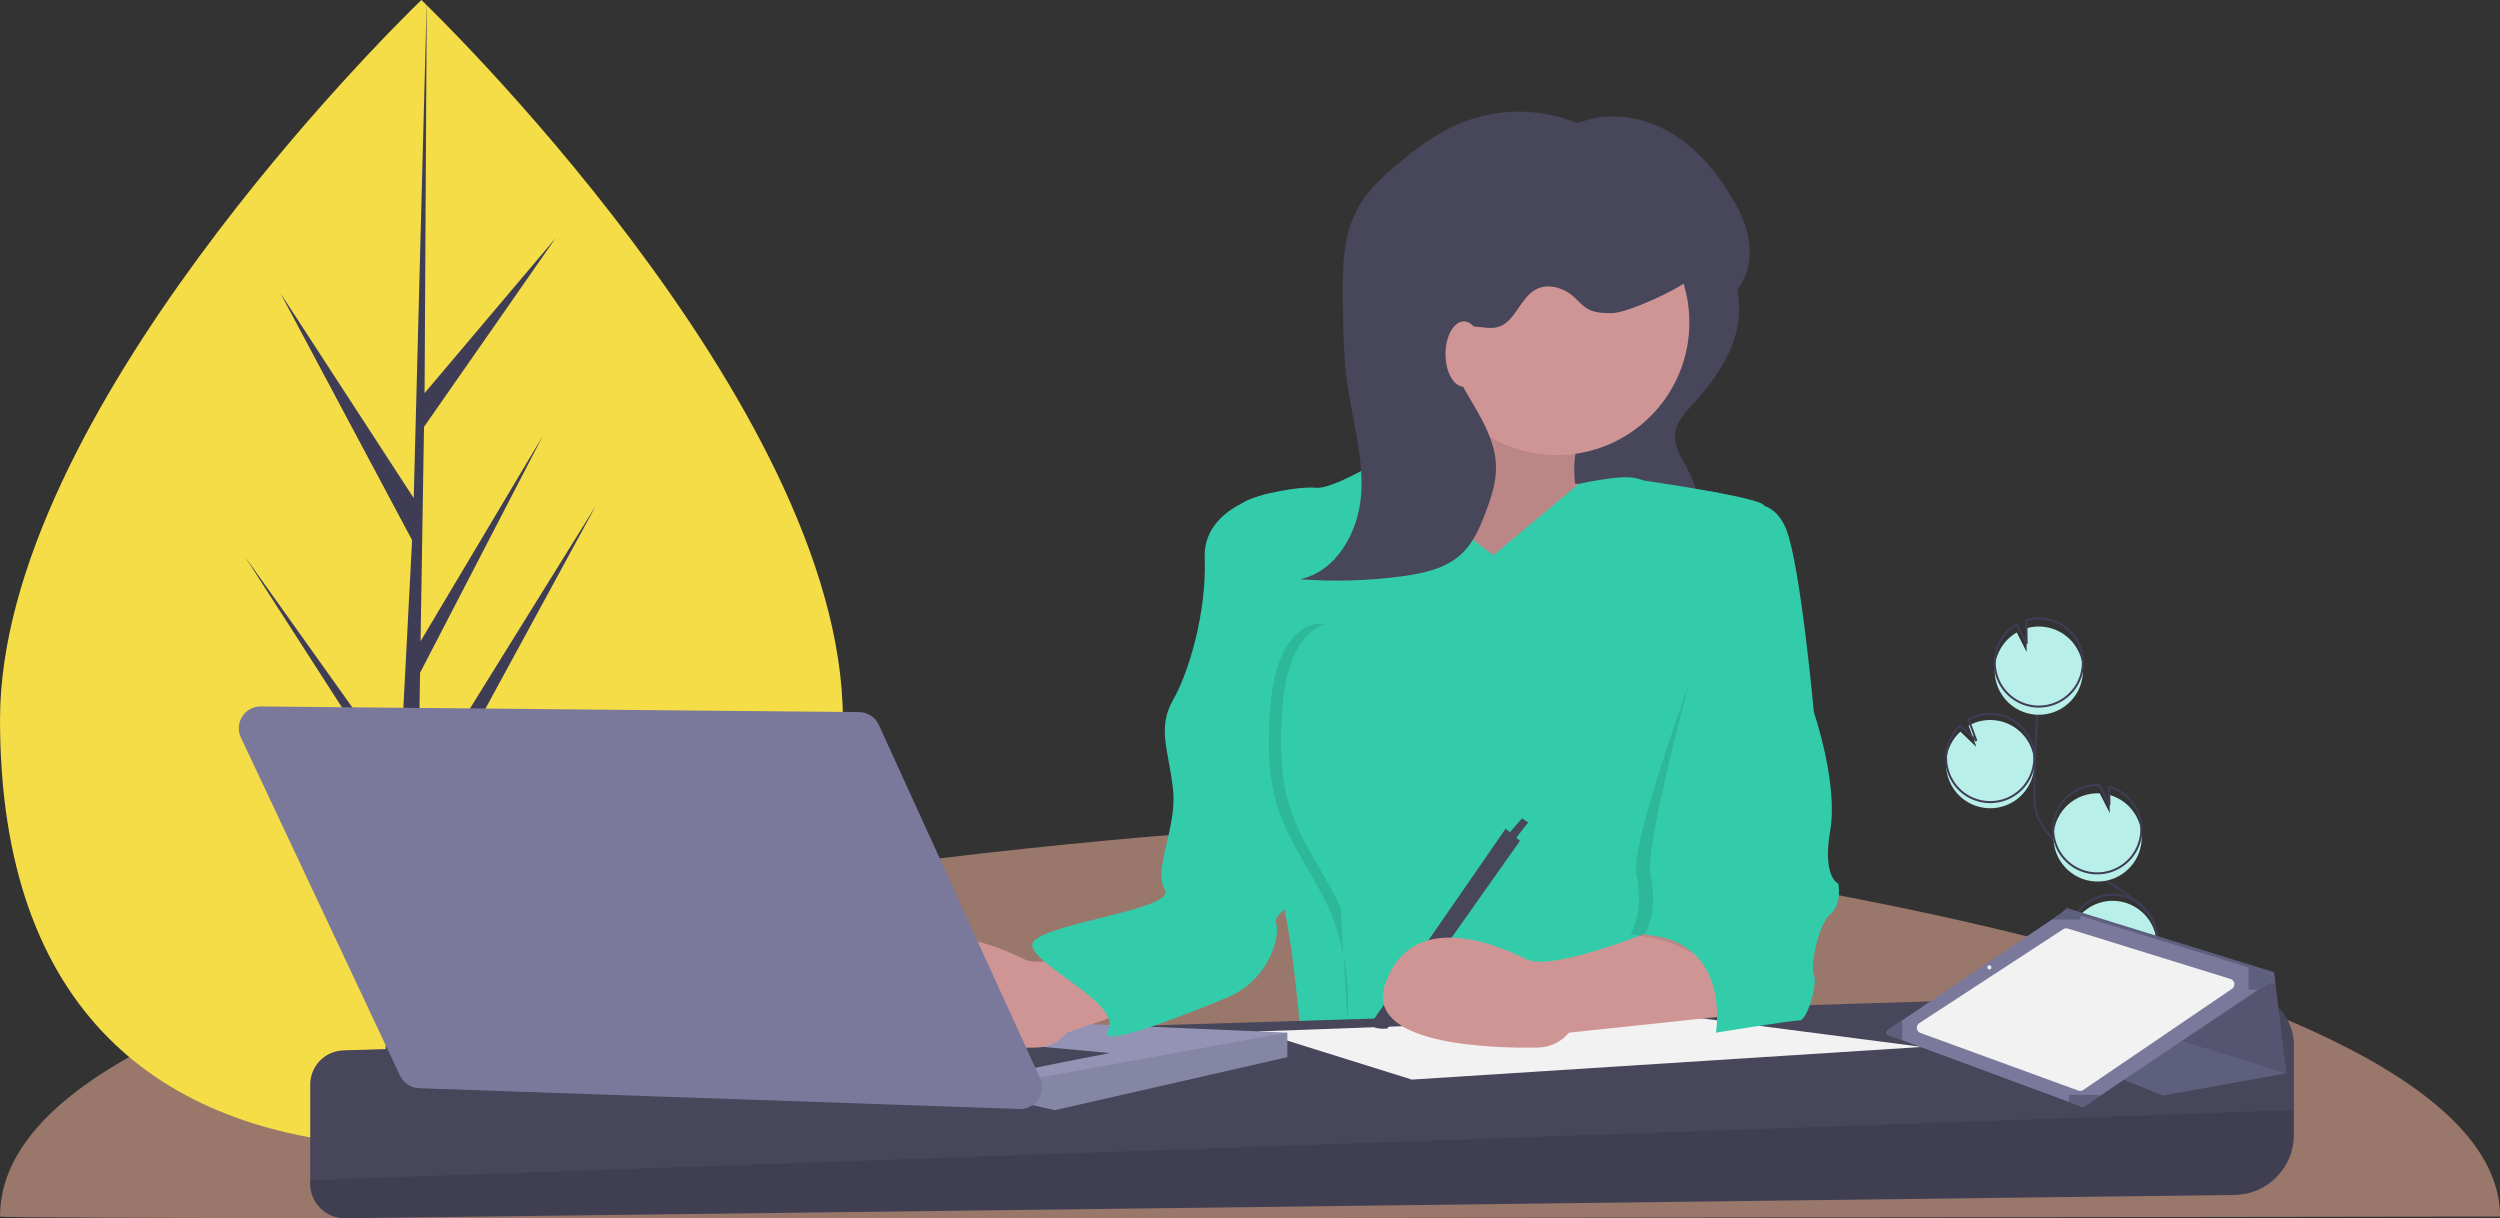 <svg xmlns="http://www.w3.org/2000/svg" width="1225" height="597" viewBox="0 0 1225 597">
  <rect x="0" y="0" width="1225" height="597" fill="#333333" stroke="none"/>
  <g fill="none" fill-rule="evenodd" transform="translate(.013)">
    <path fill="#FFBCA3" fill-rule="nonzero" d="M1225,596.103 C1225,461.565 697.417,401.221 612.504,406.295 C527.592,411.369 0,454.525 0,596.103 C0,598.122 1225,596.103 1225,596.103 Z" opacity=".5"/>
    <path fill="#F5DD48" fill-rule="nonzero" d="M413,352.621 C413,507.827 320.553,562 206.486,562 C203.85,562 201.213,561.972 198.604,561.917 C193.304,561.806 188.086,561.557 182.896,561.169 C79.958,553.941 0,496.971 0,352.621 C0,203.203 191.444,14.596 205.654,0.803 L205.681,0.775 C206.209,0.249 206.486,0 206.486,0 C206.486,0 413,197.442 413,352.621 Z"/>
    <path fill="#3F3D56" fill-rule="nonzero" d="M202.43,538.344 L277.483,433.03 L202.265,549.895 L202.071,562 C196.805,561.889 191.621,561.64 186.465,561.252 L194.544,405.995 L194.489,404.776 L194.627,404.555 L195.399,389.902 L119.987,272.732 L195.619,378.905 L195.812,382.007 L201.906,264.671 L137.358,143.595 L202.706,244.062 L209.075,0.803 L209.103,0 L209.103,0.775 L208.027,192.624 L272.3,116.588 L207.752,209.161 L206.069,314.198 L266.068,213.399 L205.821,329.655 L204.884,388.073 L291.987,247.746 L204.553,408.433 L202.43,538.344 Z"/>
    <path fill="#B9EFE9" fill-rule="nonzero" d="M974.163,396.016 C983.335,396.451 991.78,391.046 995.226,382.535 C998.672,374.025 996.366,364.266 989.476,358.198 C982.586,352.129 972.615,351.075 964.608,355.568 L968.427,366.033 L960.569,358.489 C956.356,362.341 953.844,367.708 953.585,373.411 C953.486,375.411 953.67,377.416 954.133,379.365 C956.34,388.767 964.517,395.564 974.163,396.016 Z"/>
    <path stroke="#3F3D56" d="M1037.341,511.53 C1032.758,503.045 1037.958,492.643 1043.936,485.075 C1049.913,477.507 1057.199,469.632 1057.044,459.989 C1056.822,446.13 1042.112,437.947 1030.359,430.6 C1021.638,425.147 1013.595,418.68 1006.397,411.334 C1003.512,408.388 1000.722,405.238 999.035,401.476 C996.604,396.058 996.672,389.893 996.825,383.957 C997.335,364.181 998.313,344.424 999.756,324.687"/>
    <path stroke="#3F3D56" d="M974.163,393.016 C983.335,393.451 991.78,388.046 995.226,379.535 C998.672,371.025 996.366,361.266 989.476,355.198 C982.586,349.129 972.615,348.075 964.608,352.568 L968.427,363.033 L960.569,355.489 C956.356,359.341 953.844,364.708 953.585,370.411 C953.486,372.411 953.67,374.416 954.133,376.365 C956.34,385.767 964.517,392.564 974.163,393.016 Z"/>
    <path fill="#B9EFE9" fill-rule="nonzero" d="M977.414,327.606 C977.756,320.249 981.823,313.574 988.205,309.897 L993.044,319.47 L992.899,307.881 C1001.918,305.224 1011.621,308.703 1016.898,316.485 C1022.175,324.267 1021.816,334.568 1016.01,341.965 C1010.204,349.361 1000.283,352.155 991.47,348.877 C982.657,345.598 976.975,336.999 977.414,327.606 L977.414,327.606 Z"/>
    <path stroke="#3F3D56" d="M977.414,323.606 C977.756,316.249 981.823,309.574 988.205,305.897 L993.044,315.47 L992.899,303.881 C1001.918,301.224 1011.621,304.703 1016.898,312.485 C1022.175,320.267 1021.816,330.568 1016.01,337.965 C1010.204,345.361 1000.283,348.155 991.47,344.877 C982.657,341.598 976.975,332.999 977.414,323.606 L977.414,323.606 Z"/>
    <path fill="#B9EFE9" fill-rule="nonzero" d="M1026.798,431.931 C1037.776,432.444 1047.391,424.638 1049.146,413.789 C1050.9,402.94 1044.236,392.501 1033.656,389.528 L1033.768,398.433 L1028.874,388.746 C1028.855,388.743 1028.835,388.742 1028.816,388.742 C1016.89,388.185 1006.77,397.402 1006.213,409.328 C1005.656,421.254 1014.872,431.374 1026.798,431.931 L1026.798,431.931 Z"/>
    <path stroke="#3F3D56" d="M1026.632,427.931 C1037.61,428.443 1047.225,420.638 1048.98,409.789 C1050.734,398.94 1044.07,388.501 1033.49,385.528 L1033.602,394.433 L1028.708,384.746 C1028.689,384.743 1028.669,384.742 1028.65,384.742 C1020.935,384.382 1013.614,388.165 1009.444,394.666 C1005.275,401.167 1004.89,409.399 1008.436,416.26 C1011.981,423.122 1018.917,427.571 1026.632,427.931 L1026.632,427.931 Z"/>
    <path fill="#B9EFE9" fill-rule="nonzero" d="M1015.961,472.895 C1020.636,481.98 1031.035,486.548 1040.888,483.846 C1050.741,481.144 1057.355,471.91 1056.742,461.712 C1056.129,451.513 1048.457,443.138 1038.351,441.635 C1028.245,440.133 1018.468,445.913 1014.915,455.492 L1028.416,466.478 L1013.564,463.036 C1013.561,466.467 1014.383,469.848 1015.961,472.895 Z"/>
    <path stroke="#3F3D56" d="M1015.961,469.895 C1020.636,478.98 1031.035,483.548 1040.888,480.846 C1050.741,478.144 1057.355,468.91 1056.742,458.712 C1056.129,448.513 1048.457,440.138 1038.351,438.635 C1028.245,437.133 1018.468,442.913 1014.915,452.492 L1028.416,463.478 L1013.564,460.036 C1013.561,463.467 1014.383,466.848 1015.961,469.895 Z"/>
    <path fill="#47465A" fill-rule="nonzero" d="M851.061,141.714 C853.666,151.974 851.682,163.008 847.272,172.632 C842.861,182.255 836.162,190.643 829.072,198.504 C825.504,202.459 821.644,206.663 820.887,211.935 C819.878,218.964 824.618,225.325 827.801,231.673 C830.585,237.233 832.273,243.276 832.775,249.473 C833.203,254.794 832.537,260.659 828.81,264.482 C825.216,268.167 819.697,269.058 814.572,269.535 C800.456,270.845 786.236,270.501 772.2,268.511 C776.133,263.28 774.655,260.034 774.285,253.5 C773.56,240.681 764.231,229.076 762.42,216.365 C760.979,206.26 767.669,196.983 773.992,188.97 L802.984,152.226 C807.788,146.137 812.573,139.866 816.022,132.885 C818.488,127.897 818.95,118.532 825.152,116.869 C836.838,113.735 848.788,132.765 851.061,141.714 Z"/>
    <path fill="#CF9595" fill-rule="nonzero" d="M708.785,172 C708.785,172 688.785,231 678.785,235 C668.785,239 738.785,311 738.785,311 L789.785,286 L791.785,238 L771.785,237 C771.785,237 768.785,217 778.785,207 C788.785,197 708.785,172 708.785,172 Z"/>
    <path fill="#000" fill-rule="nonzero" d="M708.785,172 C708.785,172 688.785,231 678.785,235 C668.785,239 738.785,311 738.785,311 L789.785,286 L791.785,238 L771.785,237 C771.785,237 768.785,217 778.785,207 C788.785,197 708.785,172 708.785,172 Z" opacity=".1"/>
    <path fill="#33CCAB" fill-rule="nonzero" d="M731.785,272 C731.785,272 688.785,243 686.785,219 C686.785,219 654.785,240 644.785,239 C634.785,238 607.785,244 607.785,248 C607.785,252 632.785,365 632.785,365 C632.785,365 614.785,413 623.785,428 C632.785,443 637.785,513 637.785,513 L845.785,513 C845.785,513 817.785,464 832.785,429 C847.785,394 853.785,247 853.785,247 C853.785,247 842.785,239 831.785,241 C820.785,243 807.785,235 799.785,234 C791.785,233 773.655,237.094 773.655,237.094 L731.785,272 Z"/>
    <path fill="#47465A" fill-rule="nonzero" d="M1124,556.11 C1124,572.224 1111.043,585.342 1094.93,585.541 L169.113,596.97 C164.594,597.026 160.241,595.27 157.025,592.094 C153.81,588.918 152,584.587 152,580.067 L152,531.429 C152,522.376 159.191,514.96 168.239,514.681 L1097.085,486.012 C1104.146,485.795 1110.994,488.447 1116.066,493.365 C1121.137,498.282 1124,505.045 1124,512.11 L1124,556.11 Z"/>
    <path fill="#000" fill-rule="nonzero" d="M1123.785,544 L1123.785,555.928 C1123.785,572.042 1110.828,585.16 1094.716,585.359 L168.899,596.789 C164.379,596.845 160.026,595.089 156.811,591.913 C153.595,588.736 151.785,584.405 151.785,579.886 L151.785,578.32 L1123.785,544 Z" opacity=".1"/>
    <polygon fill="#F2F2F2" fill-rule="nonzero" points="941.786 513 824.646 497.801 616.349 505.4 691.786 529"/>
    <polygon fill="#9493B6" fill-rule="nonzero" points="630.786 506 630.786 518 516.786 544 505.646 541.43 503.786 541 421.786 497"/>
    <polygon fill="#000" fill-rule="nonzero" points="630.786 506 630.786 518 516.786 544 505.646 541.43 503.786 529" opacity=".1"/>
    <path fill="#47465A" fill-rule="nonzero" d="M499.785,525 C501.785,524 543.785,516 543.785,516 L467.785,509 L499.785,525 Z"/>
    <circle cx="762.785" cy="158" r="65" fill="#CF9595" fill-rule="nonzero"/>
    <path fill="#CF9595" fill-rule="nonzero" d="M573.785,452 C573.785,452 515.785,477 501.785,470 C487.785,463 445.785,445 432.785,482 C422.302,511.838 483.502,513.712 507.586,513.319 C513.48,513.223 519.035,510.548 522.785,506 L522.785,506 L606.285,477.5 C606.285,477.5 587.785,446 573.785,452 Z"/>
    <path fill="#47465A" fill-rule="nonzero" d="M737.785,406 L744.785,412 L679.785,504 C679.785,504 669.785,505 672.785,500 L737.785,406 Z"/>
    <polygon fill="#47465A" fill-rule="nonzero" points="741.786 412 748.786 403 745.786 401 738.786 409"/>
    <path fill="#33CCAB" fill-rule="nonzero" d="M623.285,241.5 C623.285,241.5 589.285,247.5 590.285,273.5 C591.285,299.5 582.785,329 574.785,343 C566.785,357 572.785,368 574.785,387 C576.785,406 564.785,426 570.785,436 C576.785,446 505.785,453 505.785,463 C505.785,473 550.785,492 542.785,505 C537.03,514.353 577.599,498.602 600.816,489.028 C613.086,484.08 622.168,473.454 625.145,460.563 C625.848,457.375 626.035,454.5 625.285,452.5 C622.285,444.5 657.785,434 658.785,414 C659.785,394 653.785,374 648.785,354 C643.785,334 623.285,241.5 623.285,241.5 Z"/>
    <path fill="#7A799C" fill-rule="nonzero" d="M127.763,346.16 L421.003,348.936 C425.141,348.975 428.883,351.406 430.602,355.171 L509.629,528.321 C511.163,531.681 510.848,535.596 508.797,538.668 C506.747,541.74 503.252,543.532 499.561,543.404 L205.292,533.225 C201.297,533.087 197.715,530.726 196.013,527.109 L118.015,361.363 C116.453,358.044 116.707,354.155 118.687,351.067 C120.667,347.979 124.095,346.126 127.763,346.16 Z"/>
    <path fill="#CF9595" fill-rule="nonzero" d="M819.785,452 C819.785,452 761.785,477 747.785,470 C733.785,463 691.785,445 678.785,482 C668.302,511.838 729.502,513.712 753.586,513.319 C759.48,513.223 765.035,510.548 768.785,506 L768.785,506 L853.785,497 C853.785,497 833.785,446 819.785,452 Z"/>
    <path fill="#000" fill-rule="nonzero" d="M854.285,262.5 C854.285,262.5 868.785,243 875.785,261 C882.785,279 881.785,349 881.785,349 C881.785,349 893.785,384 889.785,407 C885.785,430 893.785,433 893.785,433 C893.785,433 895.785,443 889.785,448 C883.785,453 879.785,475 881.785,478 C883.785,481 878.785,500 874.785,500 C870.785,500 862.285,498.5 862.285,498.5 C862.285,498.5 841.785,461 798.785,458 C798.785,458 805.785,448 801.785,428 C797.785,408 854.285,262.5 854.285,262.5 Z" opacity=".1"/>
    <path fill="#33CCAB" fill-rule="nonzero" d="M851.785,248 C851.785,248 868.285,241.5 875.285,259.5 C882.285,277.5 888.785,349 888.785,349 C888.785,349 900.785,384 896.785,407 C892.785,430 900.785,433 900.785,433 C900.785,433 902.785,443 896.785,448 C890.785,453 886.785,475 888.785,478 C890.785,481 885.785,500 881.785,500 C877.785,500 840.785,506 840.785,506 C840.785,506 848.785,461 805.785,458 C805.785,458 812.785,448 808.785,428 C804.785,408 851.785,248 851.785,248 Z"/>
    <path fill="#47465A" fill-rule="nonzero" d="M784.56,66.272 C764.343,53.627 739.361,51.213 717.098,59.754 C705.325,64.385 694.927,71.924 685.201,80.014 C677.399,86.504 669.791,93.584 664.998,102.53 C657.73,116.092 657.752,132.236 657.948,147.622 C658.12,161.017 658.294,174.453 660.12,187.725 C662.624,205.927 668.233,223.949 666.945,242.277 C665.657,260.606 654.885,280.161 636.878,283.817 C653.629,285.084 670.466,284.599 687.117,282.37 C697.61,280.964 708.626,278.56 716.299,271.264 C721.902,265.936 725.069,258.589 727.825,251.364 C730.594,244.103 733.129,236.557 733.032,228.786 C732.83,212.616 721.602,199.053 714.274,184.638 C712.217,180.592 710.412,176.242 710.483,171.703 C710.555,167.165 712.924,162.401 717.142,160.725 C722.347,158.657 728.374,161.742 733.784,160.296 C742.478,157.974 744.735,145.901 752.716,141.746 C758.622,138.672 766.16,140.977 771.126,145.412 C773.346,147.396 775.248,149.793 777.824,151.287 C781.316,153.312 785.558,153.411 789.595,153.455 C797.131,153.539 822.854,141.725 828.285,136.5 C833.584,163.753 872.983,140.035 850.372,99.827 C842.499,85.827 832.057,72.825 818.166,64.762 C804.275,56.698 786.552,54.198 771.969,60.93"/>
    <ellipse cx="717.285" cy="173.5" fill="#CF9595" fill-rule="nonzero" rx="9" ry="16"/>
    <path fill="#33CCAB" fill-rule="nonzero" d="M805.785,235.519 C805.785,235.519 861.285,243.5 864.285,247.5 C867.285,251.5 861.285,275.5 861.285,275.5 L821.285,282.5 L790.506,275.862 L805.785,235.519 Z"/>
    <path fill="#000" fill-rule="nonzero" d="M648.666,305.677 C640.308,304.236 632.156,311.801 627.828,321.775 C623.5,331.749 622.324,343.7 621.899,355.311 C621.476,366.851 621.726,378.636 624.354,389.607 C629.75,412.136 644.236,428.064 652.621,448.78 C659.06,465.216 661.664,482.905 660.234,500.5" opacity=".1"/>
    <path fill="#33CCAB" fill-rule="nonzero" d="M654.666,305.677 C646.308,304.236 638.156,311.801 633.828,321.775 C629.5,331.749 628.324,343.7 627.899,355.311 C627.476,366.851 627.726,378.636 630.354,389.607 C635.75,412.136 650.236,428.064 658.621,448.78 C665.06,465.216 667.664,482.905 666.234,500.5"/>
    <polygon fill="#5E5E7D" fill-rule="nonzero" points="963.086 498.119 1059.824 536.814 1120.286 525.931 1115.013 482.653 1114.239 476.353 1012.665 444.913 1005.409 452.168"/>
    <polygon fill="#000" fill-rule="nonzero" points="1018.711 452.616 1018.711 494.491 1120.286 525.931 1115.013 482.653" opacity=".1"/>
    <path fill="#7A799C" fill-rule="nonzero" d="M925.206,507.162 L932.052,509.697 L1013.697,539.934 L1020.043,542.284 C1020.448,542.436 1020.902,542.382 1021.26,542.14 L1028.737,537.127 L1106.515,484.946 L1113.863,480.018 C1114.296,479.728 1114.523,479.214 1114.446,478.699 C1114.37,478.183 1114.003,477.757 1113.505,477.605 L1101.788,474.017 L1019.427,448.786 L1012.236,446.58 C1011.846,446.459 1011.421,446.522 1011.083,446.752 L1005.418,450.569 L932.038,499.986 L924.926,504.777 C924.506,505.059 924.279,505.552 924.338,506.055 C924.397,506.557 924.732,506.985 925.206,507.162 Z"/>
    <path fill="#F2F2F2" fill-rule="nonzero" d="M1093.664,484.519 L1020.785,534.084 C1020.071,534.57 1019.167,534.682 1018.356,534.386 L940.986,506.14 C940.026,505.787 939.347,504.922 939.232,503.906 C939.116,502.89 939.583,501.895 940.439,501.335 L1010.979,455.303 C1011.648,454.866 1012.476,454.75 1013.24,454.986 L1092.949,479.7 C1093.939,480.01 1094.664,480.859 1094.817,481.885 C1094.969,482.911 1094.521,483.934 1093.664,484.519 L1093.664,484.519 Z"/>
    <path fill="#5E5E7D" fill-rule="nonzero" d="M1101.788 474.017L1101.788 484.946 1106.515 484.946 1113.863 480.019C1114.296 479.728 1114.523 479.214 1114.446 478.699 1114.37 478.183 1114.003 477.757 1113.505 477.605L1101.788 474.017zM1013.697 536.511L1013.697 539.934 1020.043 542.284C1020.448 542.436 1020.901 542.382 1021.26 542.14L1028.737 537.127 1028.737 536.511 1013.697 536.511zM925.206 507.162L932.052 509.697 932.052 499.986 932.038 499.986 924.926 504.777C924.506 505.059 924.279 505.552 924.338 506.055 924.397 506.557 924.732 506.985 925.206 507.162zM1005.418 450.569L1019.427 450.569 1019.427 448.786 1012.236 446.58C1011.846 446.459 1011.421 446.522 1011.083 446.752L1005.418 450.569z"/>
    <circle cx="974.785" cy="474" r="1" fill="#F2F2F2" fill-rule="nonzero"/>
  </g>
</svg>
